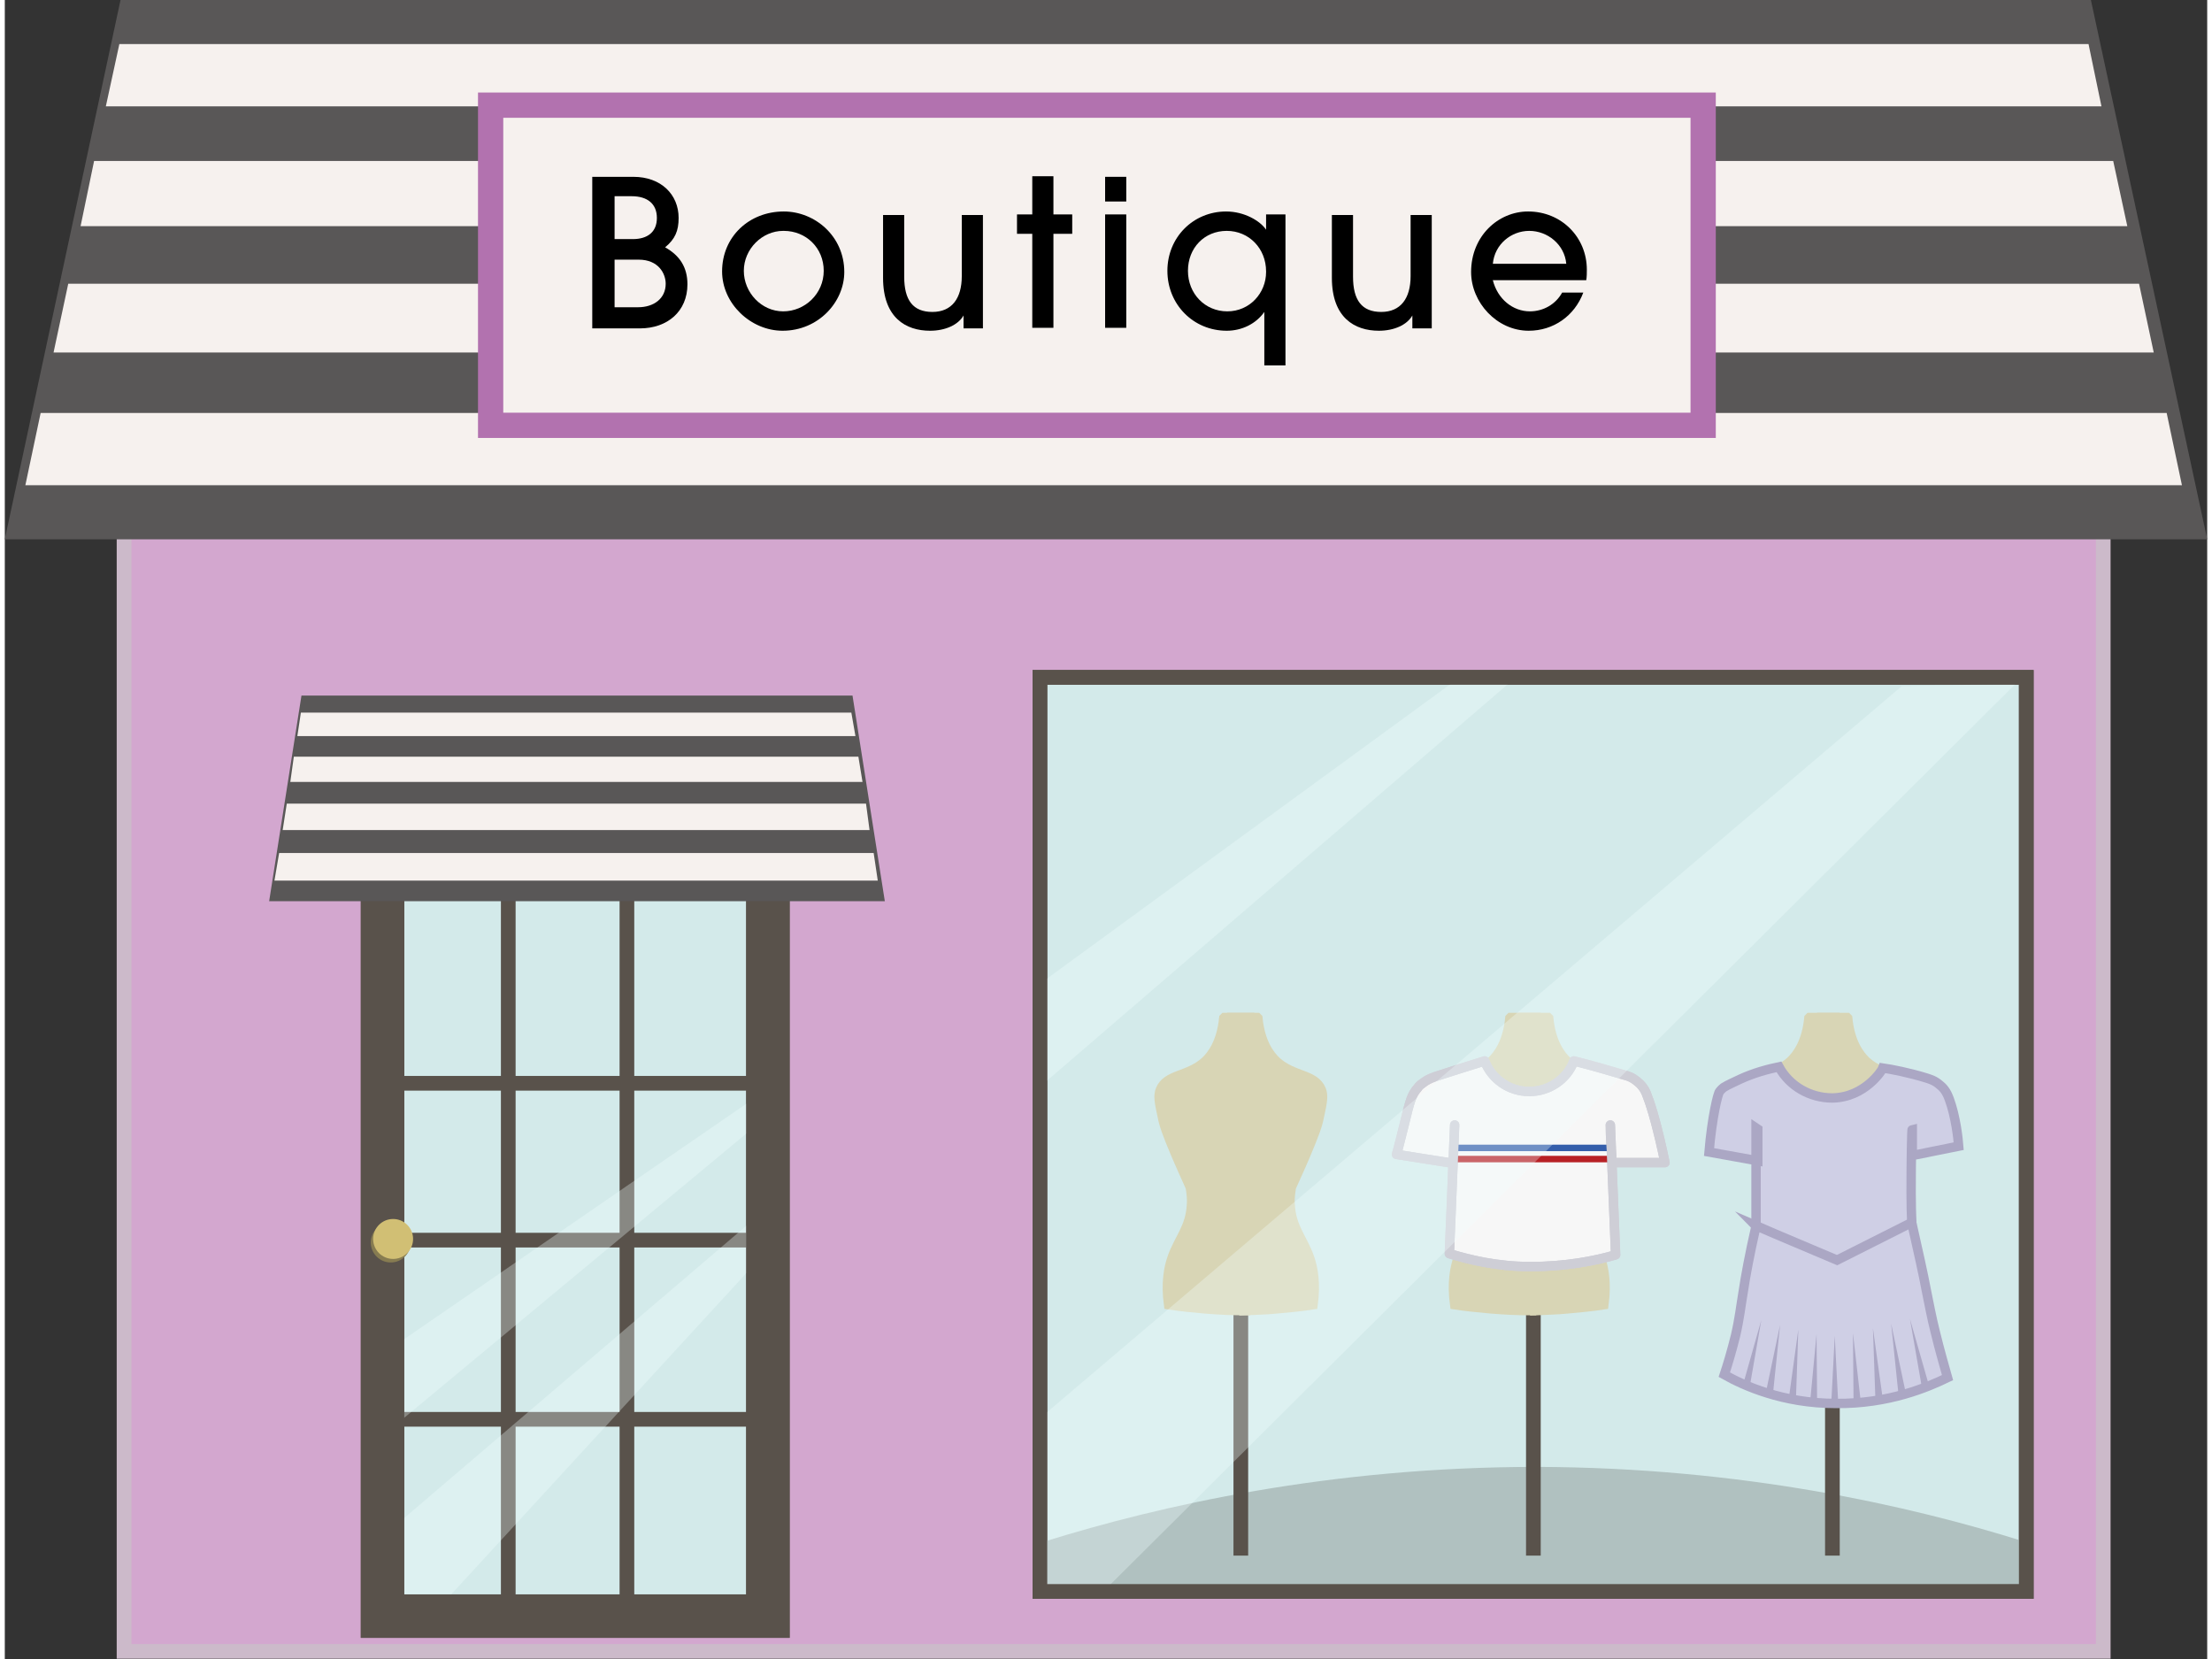 <?xml version="1.0" encoding="UTF-8"?>
<svg id="store_boutique" xmlns="http://www.w3.org/2000/svg" width=".52in" height=".39in" viewBox="0 0 37.49 28.24">
  <rect x="0" y="0" width="37.49" height="28.24" fill="#333333" stroke="none"/>
  <rect x="2.03" y="6.26" width="33.69" height="21.85" fill="#d3a7cf" stroke="#ccbaca" stroke-miterlimit="10" stroke-width=".25"/>
  <rect x="17.62" y="11.53" width="16.79" height="15.56" fill="#d3eaea" stroke="#59524b" stroke-miterlimit="10" stroke-width=".25"/>
  <rect x="6.43" y="14.95" width="6.56" height="12.56" fill="#d3eaea" stroke="#59524b" stroke-miterlimit="10" stroke-width=".74"/>
  <line x1="8.57" y1="14.91" x2="8.57" y2="27.17" fill="none" stroke="#59524b" stroke-miterlimit="10" stroke-width=".25"/>
  <line x1="10.59" y1="14.91" x2="10.59" y2="27.17" fill="none" stroke="#59524b" stroke-miterlimit="10" stroke-width=".25"/>
  <line x1="13.16" y1="18.44" x2="6.38" y2="18.44" fill="none" stroke="#59524b" stroke-miterlimit="10" stroke-width=".25"/>
  <line x1="13.16" y1="21.11" x2="6.38" y2="21.11" fill="none" stroke="#59524b" stroke-miterlimit="10" stroke-width=".25"/>
  <line x1="13.16" y1="24.16" x2="6.38" y2="24.16" fill="none" stroke="#59524b" stroke-miterlimit="10" stroke-width=".25"/>
  <path d="M17.68,27.06c5.56-.03,11.13-.06,16.69-.09v-.73c-1.94-.61-4.8-1.26-8.29-1.27-3.53,0-6.42.66-8.38,1.27,0,.27,0,.54-.01.81Z" fill="#b0c1c0"/>
  <line x1="21.04" y1="26.48" x2="21.04" y2="21.66" fill="#54441a" stroke="#59524b" stroke-miterlimit="10" stroke-width=".25"/>
  <line x1="26.02" y1="26.48" x2="26.02" y2="21.66" fill="#54441a" stroke="#59524b" stroke-miterlimit="10" stroke-width=".25"/>
  <line x1="31.11" y1="26.48" x2="31.11" y2="21.66" fill="#54441a" stroke="#59524b" stroke-miterlimit="10" stroke-width=".25"/>
  <g>
    <polygon points="37.49 9.18 0 9.18 1.97 0 35.51 0 37.49 9.18" fill="#595757"/>
    <polygon points="35.69 1.81 1.72 1.81 1.95 .75 35.47 .75 35.69 1.81" fill="#f6f1ee"/>
    <polygon points="36.13 3.85 1.29 3.85 1.52 2.74 35.89 2.74 36.13 3.85" fill="#f6f1ee"/>
    <polygon points="36.58 6 .83 6 1.08 4.83 36.33 4.83 36.58 6" fill="#f6f1ee"/>
    <polygon points="37.06 8.26 .35 8.26 .61 7.03 36.8 7.03 37.06 8.26" fill="#f6f1ee"/>
    <polygon points="37.49 9.18 0 9.18 1.97 0 35.51 0 37.49 9.18" fill="none"/>
  </g>
  <rect x="8.27" y="1.79" width="20.64" height="5.45" fill="#f6f1ee" stroke="#b272af" stroke-miterlimit="10" stroke-width=".43"/>
  <g>
    <path d="M10,5.58v-2.57h.7c.47,0,.77.3.77.7,0,.22-.06.36-.23.5.25.14.38.34.38.63,0,.46-.34.75-.81.75h-.81ZM10.69,4.07c.25,0,.41-.12.41-.36s-.16-.37-.43-.37h-.29v.73h.31ZM10.78,5.23c.27,0,.47-.15.47-.4,0-.17-.12-.41-.46-.41h-.41v.81h.4Z"/>
    <path d="M13.24,5.63c-.54,0-1.03-.46-1.03-1.01,0-.59.46-1.02,1.05-1.02.53,0,1.03.42,1.03,1.03,0,.51-.44,1-1.05,1ZM13.25,3.93c-.36,0-.67.31-.67.68s.3.69.67.69.69-.3.69-.69-.3-.68-.68-.68Z"/>
    <path d="M16.32,5.58v-.21h0c-.09.16-.31.26-.57.26-.41,0-.8-.22-.8-.9v-1.07h.36v1.05c0,.4.15.6.48.6s.5-.23.5-.61v-1.04h.36v1.93h-.33Z"/>
    <path d="M17.49,5.58v-1.6h-.26v-.33h.26v-.65h.36v.65h.32v.33h-.32v1.6h-.36Z"/>
    <path d="M18.73,3.43v-.42h.36v.42h-.36ZM18.73,5.58v-1.93h.36v1.93h-.36Z"/>
    <path d="M21.44,6.22v-.91h0c-.14.2-.38.32-.64.32-.57,0-1.01-.45-1.01-1.02s.44-1.01,1-1.01c.31,0,.58.16.68.31h0v-.26h.33v2.57h-.36ZM21.47,4.62c0-.39-.29-.69-.67-.69s-.66.29-.66.68.29.69.67.69.66-.31.66-.67Z"/>
    <path d="M23.96,5.58v-.21h0c-.09.16-.31.26-.57.26-.41,0-.8-.22-.8-.9v-1.07h.36v1.05c0,.4.15.6.48.6s.5-.23.5-.61v-1.04h.36v1.93h-.33Z"/>
    <path d="M25.33,4.77c.08.32.34.53.63.53.23,0,.44-.12.55-.32h.36c-.15.4-.51.65-.93.65-.54,0-.98-.48-.98-1,0-.61.46-1.03.97-1.03.57,0,1,.44,1,.99,0,.06,0,.12-.01.18h-1.6ZM26.58,4.49c-.03-.33-.32-.56-.63-.56s-.59.23-.62.56h1.25Z"/>
  </g>
  <g>
    <path d="M20.75,17.33c-.04.41-.2.63-.32.74-.29.26-.65.21-.76.48-.04.1-.02.21.03.44.03.16.08.3.24.68.06.14.14.32.24.54.01.07.03.18.02.3-.02.39-.22.58-.33.9-.06.17-.11.43-.06.8.19.03.4.05.62.07.24.02.47.03.69.03.02-1.66.05-3.32.07-4.99h-.43Z" fill="#d8d5b5" stroke="#d8d5b5" stroke-miterlimit="10" stroke-width=".16"/>
    <path d="M21.33,17.33c.04.41.2.63.32.74.29.26.65.21.76.48.04.1.02.21-.03.44-.03.16-.08.3-.24.68-.06.14-.14.32-.24.54-.01.07-.03.18-.02.3.02.39.22.58.33.9.06.17.11.43.06.8-.19.03-.4.05-.62.07-.19.02-.38.02-.56.03-.07-1.66-.13-3.32-.2-4.99h.43Z" fill="#d8d5b5" stroke="#d8d5b5" stroke-miterlimit="10" stroke-width=".16"/>
  </g>
  <g>
    <path d="M25.62,17.33c-.04.41-.2.63-.32.74-.29.26-.65.21-.76.48-.04.1-.02.21.03.44.03.16.08.3.24.68.06.14.14.32.24.54.01.07.03.18.02.3-.02.39-.22.58-.33.9-.06.17-.11.43-.06.8.19.03.4.05.62.07.24.02.47.03.69.03.02-1.66.05-3.32.07-4.99h-.43Z" fill="#d8d5b5" stroke="#d8d5b5" stroke-miterlimit="10" stroke-width=".16"/>
    <path d="M26.28,17.33c.04.41.2.63.32.74.29.26.65.21.76.48.04.1.02.21-.03.44-.03.16-.08.3-.24.68-.06.14-.14.32-.24.54-.01.07-.03.18-.02.3.02.39.22.58.33.9.06.17.11.43.06.8-.19.03-.4.05-.62.07-.19.02-.38.02-.56.03-.07-1.66-.13-3.32-.2-4.99h.43Z" fill="#d8d5b5" stroke="#d8d5b5" stroke-miterlimit="10" stroke-width=".16"/>
  </g>
  <g>
    <path d="M30.71,17.33c-.04.41-.2.63-.32.74-.29.26-.65.21-.76.48-.04.1-.02.21.03.44.03.16.08.3.24.68.06.14.14.32.24.54.01.07.03.18.02.3-.02.39-.22.58-.33.9-.06.17-.11.43-.06.8.19.03.4.05.62.07.24.02.47.03.69.03.02-1.66.05-3.32.07-4.99h-.43Z" fill="#d8d5b5" stroke="#d8d5b5" stroke-miterlimit="10" stroke-width=".16"/>
    <path d="M31.37,17.33c.04.41.2.63.32.74.29.26.65.21.76.48.04.1.02.21-.03.44-.03.16-.08.3-.24.68-.06.14-.14.32-.24.54-.01.07-.03.18-.02.3.02.39.22.58.33.9.06.17.11.43.06.8-.19.03-.4.05-.62.07-.19.02-.38.02-.56.03-.07-1.66-.13-3.32-.2-4.99h.43Z" fill="#d8d5b5" stroke="#d8d5b5" stroke-miterlimit="10" stroke-width=".16"/>
  </g>
  <g>
    <path id="Shirt" d="M29.81,19.2s0,.72,0,2.16c.27.11.72.25,1.29.26.62.01,1.1-.14,1.39-.25-.02-.34-.04-.69-.04-1.06,0-.59.01-1.1.02-1.1,0,0,0,.08,0,.46.26-.05.53-.11.79-.16-.01-.13-.05-.5-.16-.8-.03-.08-.07-.17-.16-.24-.09-.08-.17-.1-.23-.12-.29-.09-.6-.15-.74-.17-.01.03-.3.5-.86.51-.38,0-.73-.2-.91-.53-.19.04-.42.1-.66.21-.1.05-.2.09-.28.14,0,0,0,0,0,0,0,0-.04.03-.07.07-.03.03-.13.44-.18,1.03.28.05.55.1.83.15,0-.36,0-.54,0-.54Z" fill="#cfcfe5" stroke="#aba7c4" stroke-miterlimit="10" stroke-width=".16"/>
    <path d="M29.8,20.86c.46.2.92.39,1.39.59.42-.21.85-.43,1.27-.64.11.49.2.89.25,1.16.05.24.08.42.15.7.08.33.16.6.21.78-.33.16-1,.45-1.9.44-.91,0-1.58-.31-1.9-.49.05-.15.12-.38.19-.66.07-.3.09-.51.13-.74.04-.27.11-.65.22-1.13Z" fill="#cfcfe5" stroke="#aba7c4" stroke-miterlimit="10" stroke-width=".16"/>
    <polygon points="29.9 22.47 29.7 23.62 29.58 23.6 29.9 22.47 29.9 22.47" fill="#aba7c4"/>
    <polygon points="30.22 22.55 30.1 23.71 29.98 23.69 30.22 22.55 30.22 22.55" fill="#aba7c4"/>
    <polygon points="30.53 22.63 30.49 23.8 30.37 23.79 30.53 22.63 30.53 22.63" fill="#aba7c4"/>
    <polygon points="30.84 22.71 30.85 23.87 30.73 23.87 30.84 22.71 30.84 22.71" fill="#aba7c4"/>
    <polygon points="32.43 22.45 32.75 23.57 32.63 23.6 32.43 22.45 32.43 22.45" fill="#aba7c4"/>
    <polygon points="32.11 22.53 32.35 23.67 32.23 23.69 32.11 22.53 32.11 22.53" fill="#aba7c4"/>
    <polygon points="31.8 22.61 31.96 23.76 31.84 23.77 31.8 22.61 31.8 22.61" fill="#aba7c4"/>
    <polygon points="31.46 22.69 31.59 23.84 31.47 23.85 31.46 22.69 31.46 22.69" fill="#aba7c4"/>
    <polygon points="31.15 22.74 31.21 23.9 31.09 23.9 31.15 22.74 31.15 22.74" fill="#aba7c4"/>
  </g>
  <g>
    <path id="Shirt-2" data-name="Shirt" d="M24.68,19.15c-.03.73-.06,1.46-.09,2.19.33.1.8.22,1.38.22.61,0,1.11-.1,1.45-.2-.03-.74-.06-1.47-.09-2.21,0,.21.02.43.03.64.3,0,.6,0,.9,0-.11-.53-.22-.93-.3-1.13-.02-.06-.06-.16-.16-.24-.09-.08-.18-.11-.23-.12-.21-.06-.5-.15-.86-.24-.12.32-.43.52-.76.52-.34,0-.64-.21-.76-.52-.36.11-.63.2-.79.25-.06.02-.17.05-.28.14-.03.02-.05.04-.07.07-.1.11-.13.21-.23.63-.06.23-.1.41-.13.5.32.05.63.1.95.15" fill="#f7f7f7" stroke="#ceced6" stroke-linecap="round" stroke-linejoin="round" stroke-width=".16"/>
    <line x1="24.71" y1="19.54" x2="27.32" y2="19.54" fill="none" stroke="#345eab" stroke-miterlimit="10" stroke-width=".11"/>
    <line x1="24.71" y1="19.73" x2="27.32" y2="19.73" fill="none" stroke="#b82025" stroke-miterlimit="10" stroke-width=".11"/>
    <path id="Shirt-3" data-name="Shirt" d="M24.68,19.15c-.03.73-.06,1.46-.09,2.19.33.1.8.22,1.38.22.61,0,1.11-.1,1.45-.2-.03-.74-.06-1.47-.09-2.21,0,.21.02.43.03.64.3,0,.6,0,.9,0-.11-.53-.22-.93-.3-1.13-.02-.06-.06-.16-.16-.24-.09-.08-.18-.11-.23-.12-.21-.06-.5-.15-.86-.24-.12.32-.43.52-.76.52-.34,0-.64-.21-.76-.52-.36.11-.63.2-.79.25-.06.02-.17.05-.28.14-.03.02-.05.04-.07.07-.1.11-.13.21-.23.63-.06.23-.1.41-.13.5.32.05.63.1.95.15" fill="none" stroke="#ceced6" stroke-linecap="round" stroke-linejoin="round" stroke-width=".16"/>
  </g>
  <path d="M17.68,24.09c4.87-4.14,9.74-8.27,14.61-12.41.64-.01,1.29-.03,1.94-.04-5.19,5.16-10.37,10.32-15.56,15.48-.32,0-.64.01-.97.02,0-1.02-.01-2.04-.02-3.05Z" fill="#f3fffe" opacity=".31"/>
  <path d="M17.71,16.68c2.37-1.73,4.74-3.46,7.11-5.19.3.02.59.03.89.05-2.7,2.32-5.39,4.64-8.09,6.96,0-.14,0-.28,0-.42.03-.47.06-.93.09-1.4Z" fill="#f3fffe" opacity=".31"/>
  <path d="M6.47,26.12c2.17-1.85,4.34-3.71,6.51-5.56.01.23.03.46.04.68-1.92,2.09-3.84,4.18-5.76,6.27-.26-.03-.52-.07-.79-.1v-1.3Z" fill="#f3fffe" opacity=".31"/>
  <path d="M6.34,23.11c2.24-1.54,4.49-3.09,6.73-4.63-.03.05-.05.11-.07.18-.04.14-.03.26-.02.34-2.18,1.81-4.37,3.63-6.55,5.44l-.15-.55c.02-.26.04-.53.07-.79Z" fill="#f3fffe" opacity=".31"/>
  <rect x="6.43" y="14.95" width="6.56" height="12.56" fill="none" stroke="#59524b" stroke-miterlimit="10" stroke-width=".74"/>
  <circle cx="6.57" cy="21.15" r=".34" fill="#877c51"/>
  <circle cx="6.61" cy="21.09" r=".34" fill="#d1bf74"/>
  <rect x="17.62" y="11.53" width="16.79" height="15.56" fill="none" stroke="#59524b" stroke-miterlimit="10" stroke-width=".25"/>
  <g>
    <polygon points="14.98 15.34 4.5 15.34 5.05 11.84 14.43 11.84 14.98 15.34" fill="#595757"/>
    <polygon points="14.48 12.53 4.98 12.53 5.04 12.13 14.41 12.13 14.48 12.53" fill="#f6f1ee"/>
    <polygon points="14.6 13.31 4.86 13.31 4.92 12.88 14.53 12.88 14.6 13.31" fill="#f6f1ee"/>
    <polygon points="14.72 14.13 4.73 14.13 4.8 13.68 14.66 13.68 14.72 14.13" fill="#f6f1ee"/>
    <polygon points="14.86 14.99 4.59 14.99 4.67 14.52 14.79 14.52 14.86 14.99" fill="#f6f1ee"/>
    <polygon points="14.98 15.34 4.5 15.34 5.05 11.84 14.43 11.84 14.98 15.34" fill="none"/>
  </g>
</svg>
